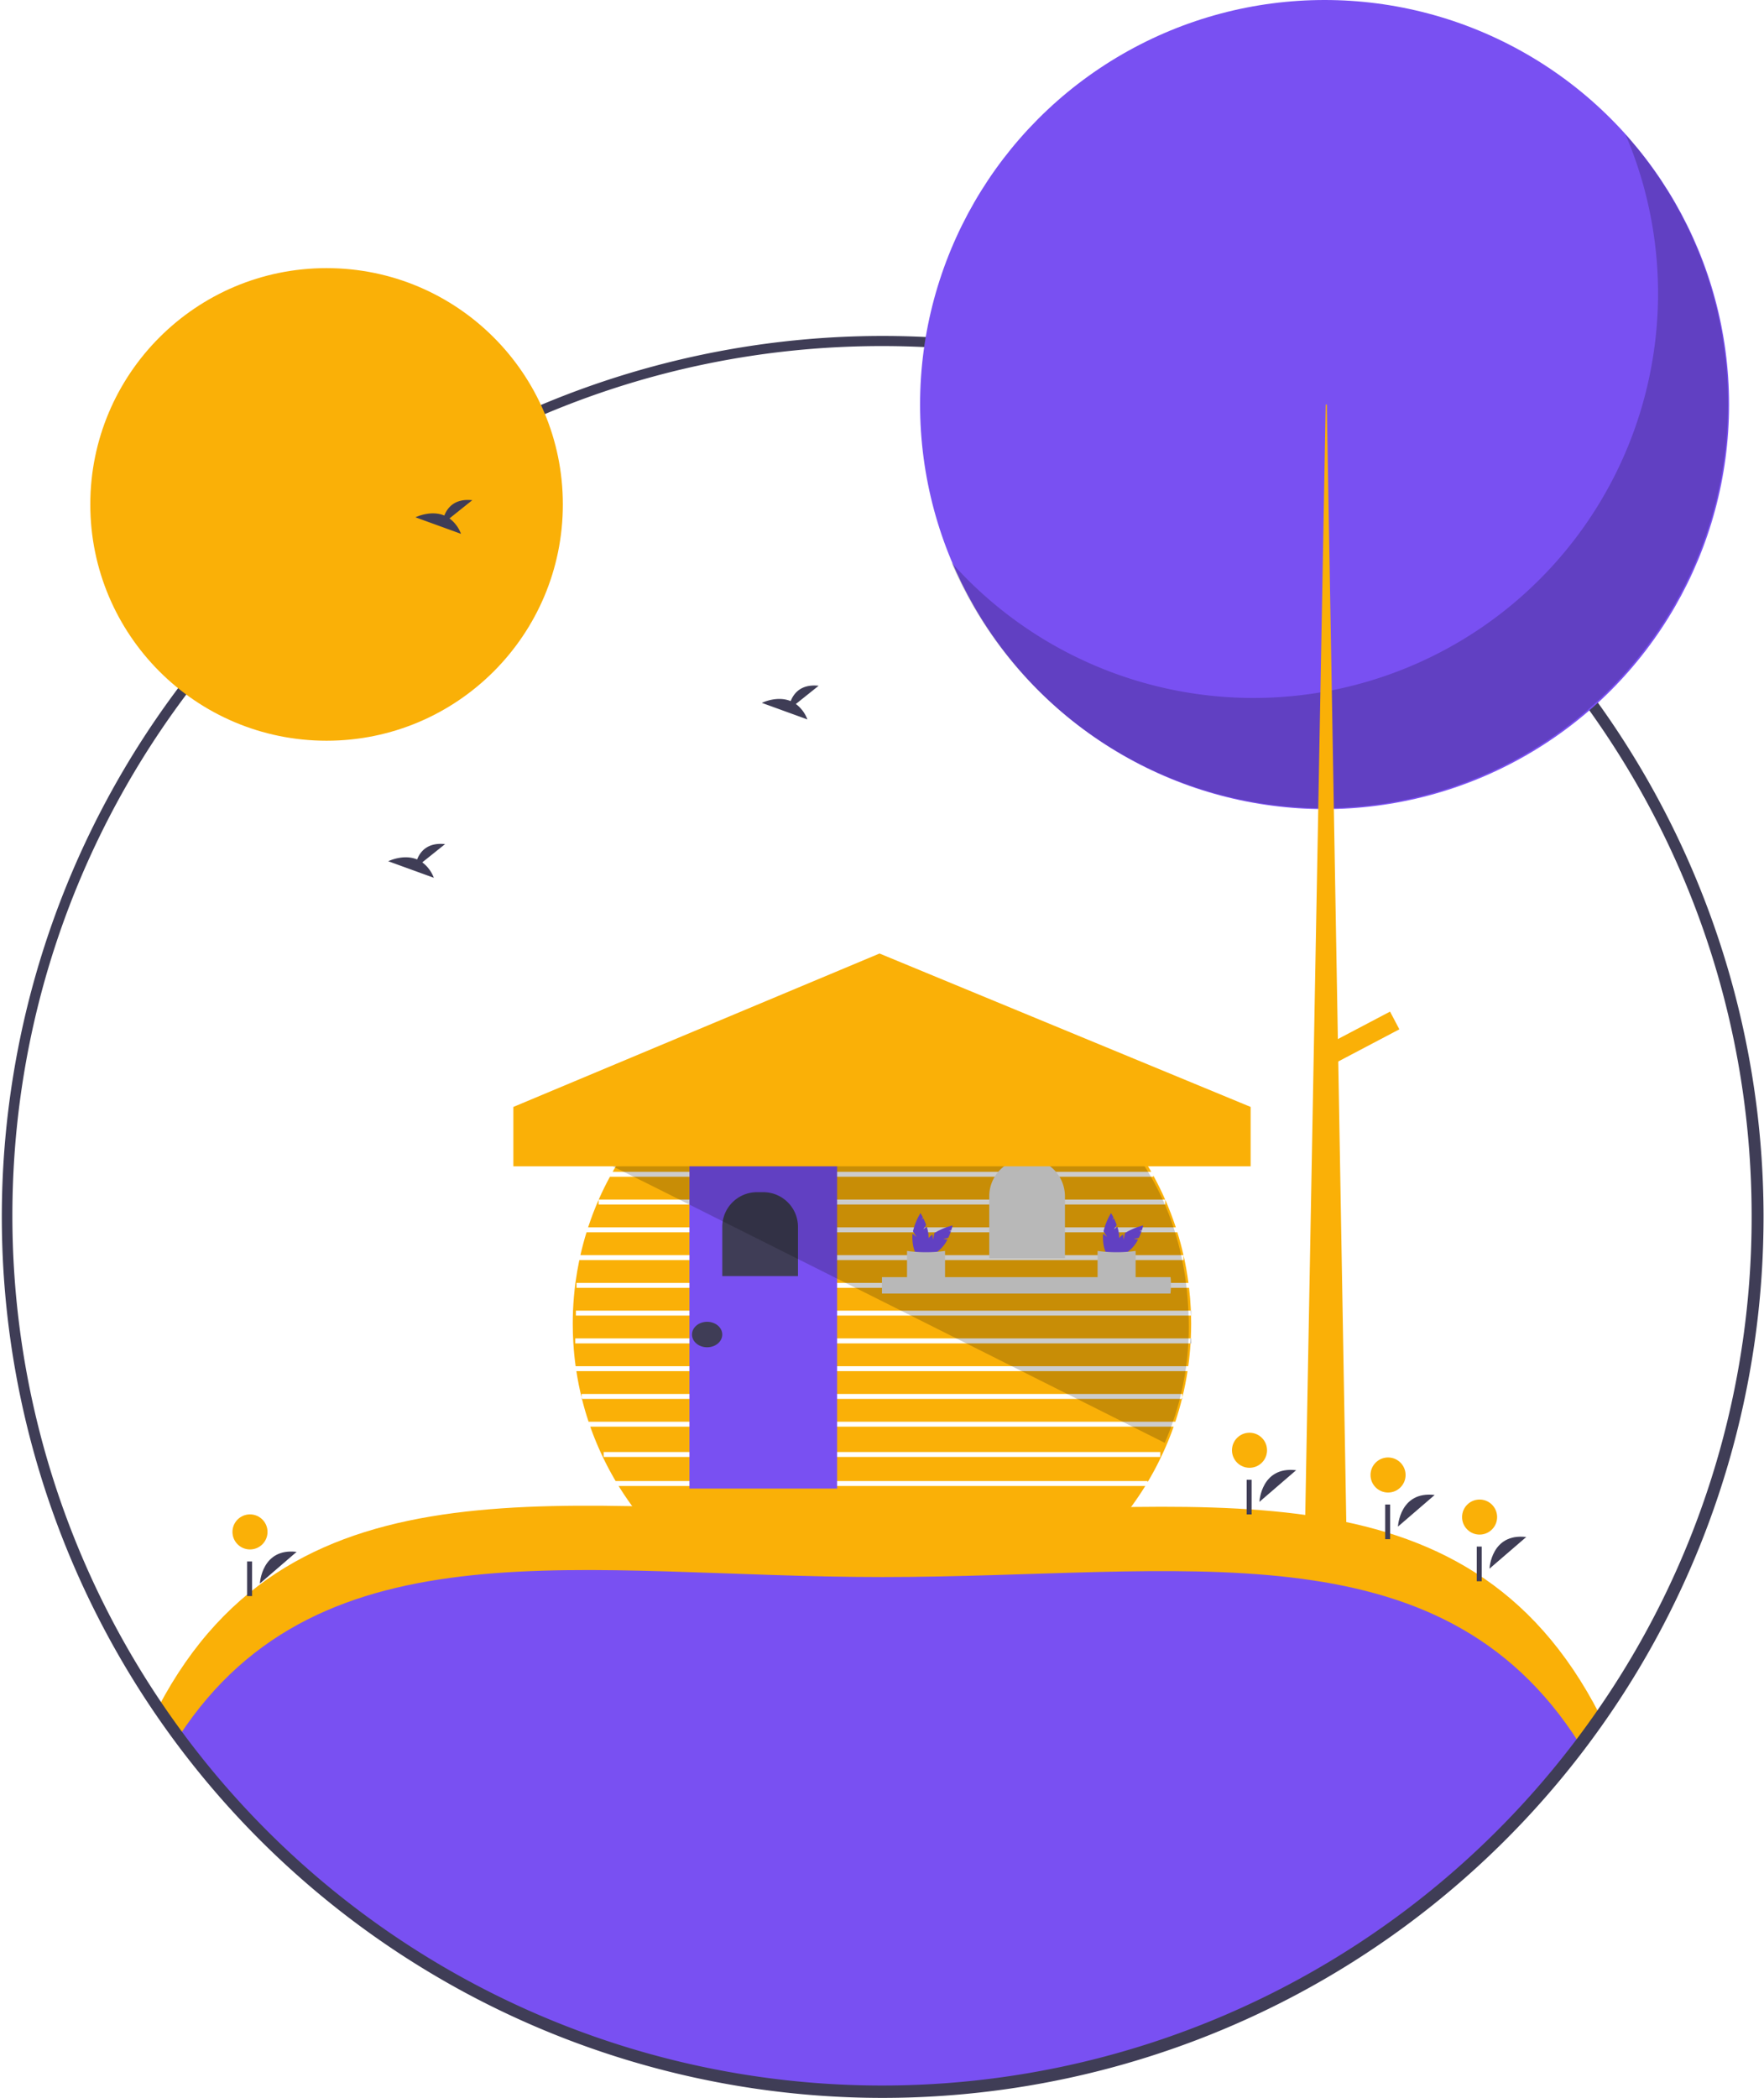 <?xml version="1.0" encoding="UTF-8" standalone="no"?>
<svg
   data-name="Layer 1"
   width="713"
   height="847.86"
   viewBox="0 0 713 847.86"
   version="1.1"
   id="svg116"
   sodipodi:docname="undraw_cabin_hkfr.svg"
   inkscape:export-filename="undraw_cabin_hkfr.svg"
   inkscape:export-xdpi="96"
   inkscape:export-ydpi="96"
   inkscape:version="1.2 (dc2aeda, 2022-05-15)"
   xmlns:inkscape="http://www.inkscape.org/namespaces/inkscape"
   xmlns:sodipodi="http://sodipodi.sourceforge.net/DTD/sodipodi-0.dtd"
   xmlns="http://www.w3.org/2000/svg"
   xmlns:svg="http://www.w3.org/2000/svg">
  <defs
     id="defs120" />
  <sodipodi:namedview
     id="namedview118"
     pagecolor="#ffffff"
     bordercolor="#000000"
     borderopacity="0.25"
     inkscape:showpageshadow="2"
     inkscape:pageopacity="0.0"
     inkscape:pagecheckerboard="0"
     inkscape:deskcolor="#d1d1d1"
     showgrid="false"
     inkscape:zoom="0.58016689"
     inkscape:cx="387.81944"
     inkscape:cy="484.3434"
     inkscape:window-width="1309"
     inkscape:window-height="456"
     inkscape:window-x="0"
     inkscape:window-y="38"
     inkscape:window-maximized="0"
     inkscape:current-layer="svg116" />
  <title
     id="title2">cabin</title>
  <path
     d="M482.08,603.4a122.537,122.537,0,0,0,5.14,12.38v.01q2.355,4.92,5.12,9.59H707.36v.43q2.925-4.875,5.38-10.04a120.099,120.099,0,0,0,5.14-12.37Zm5.42,12.25v-2H712.49v2Zm16.76,26.54H695.7a125.032,125.032,0,0,0,10.71-14.81H493.55A125.041,125.041,0,0,0,504.26,642.191Z"
     transform="translate(-243.5 -26.82)"
     fill="#3f3d56"
     id="path4"
     style="fill:#fab007;fill-opacity:1" />
  <path
     d="M721.24,592.181c-.77,3.13-1.67,6.2-2.68,9.22H481.4c-1.01-3.02-1.91-6.09-2.68-9.22Z"
     transform="translate(-243.5 -26.82)"
     fill="#3f3d56"
     id="path6"
     style="fill:#fab007;fill-opacity:1.0" />
  <path
     d="M721.39,591.59v-1.41H478.57v1.41q-1.275-5.22-2.11-10.63H723.5Q722.675,586.361,721.39,591.59Z"
     transform="translate(-243.5 -26.82)"
     fill="#3f3d56"
     id="path8"
     style="fill:#fab007;fill-opacity:1" />
  <path
     d="M476.02,567.74v2H724.71c-.19,3.11-.49,6.18-.92,9.22H476.17c-.42-3.02-.73-6.08-.91-9.18-.18-2.62-.26-5.26-.26-7.93,0-1.8.04-3.59.11-5.37v-.02q.255-5.685.98-11.22v-.01q.63-4.635,1.57-9.16H721.9v-1.82q1.23,5.43,1.96,11.04H476.53v2H724.11q.495,4.185.7,8.44l.03.78H476.28v2H724.91c.04,1.11.05,2.22.05,3.34,0,1.98-.05,3.94-.14,5.89Z"
     transform="translate(-243.5 -26.82)"
     fill="#3f3d56"
     id="path10"
     style="fill:#fab007;fill-opacity:1" />
  <path
     d="M721.86,534.071H478.1q1.065-4.68,2.47-9.22H719.35v-.11C720.31,527.8,721.14,530.91,721.86,534.071Z"
     transform="translate(-243.5 -26.82)"
     fill="#3f3d56"
     id="path12"
     style="fill:#fab007;fill-opacity:1" />
  <path
     d="M718.75,522.85H481.21q1.86-5.7,4.25-11.14v1.91H714.5v-1.9Q716.885,517.15,718.75,522.85Z"
     transform="translate(-243.5 -26.82)"
     fill="#3f3d56"
     id="path14"
     style="fill:#fab007;fill-opacity:1" />
  <path
     d="M714.45,511.62H485.5q2.07-4.71,4.53-9.22H709.66v-.5Q712.27,506.641,714.45,511.62Z"
     transform="translate(-243.5 -26.82)"
     fill="#3f3d56"
     id="path16"
     style="fill:#fab007;fill-opacity:1" />
  <path
     d="M708.82,500.4H491.13a125.006,125.006,0,0,1,217.69,0Z"
     transform="translate(-243.5 -26.82)"
     fill="#3f3d56"
     id="path18"
     style="fill:#fab007;fill-opacity:1" />
  <path
     d="M478.57,591.59a5.653,5.653,0,0,0,.15.59h-.15Z"
     transform="translate(-243.5 -26.82)"
     opacity="0.5"
     id="path20" />
  <path
     d="M721.39,591.59v.59h-.15A5.666,5.666,0,0,0,721.39,591.59Z"
     transform="translate(-243.5 -26.82)"
     opacity="0.5"
     id="path22" />
  <path
     d="M724.96,567.74v2h-.25c.02-.25.04-.5.05-.75.02-.42.04-.83.06-1.25Z"
     transform="translate(-243.5 -26.82)"
     opacity="0.5"
     id="path24" />
  <path
     d="M724.96,556.51v2h-.05c-.01-.67-.04-1.33-.07-2Z"
     transform="translate(-243.5 -26.82)"
     opacity="0.5"
     id="path26" />
  <path
     d="M721.9,534.071v.18c-.01-.06-.03-.12-.04-.18Z"
     transform="translate(-243.5 -26.82)"
     opacity="0.5"
     id="path28" />
  <path
     d="M485.46,511.62h.04a.357.357,0,0,1-.04.09Z"
     transform="translate(-243.5 -26.82)"
     opacity="0.5"
     id="path30" />
  <path
     d="M714.5,511.62v.1a.935.935,0,0,0-.05-.1Z"
     transform="translate(-243.5 -26.82)"
     opacity="0.5"
     id="path32" />
  <rect
     x="254.71"
     y="462.358"
     width="203.539"
     height="2"
     opacity="0.5"
     id="rect34" />
  <rect
     x="263.127"
     y="451.135"
     width="187.214"
     height="2"
     opacity="0.5"
     id="rect36" />
  <rect
     x="274.605"
     y="439.912"
     width="163.749"
     height="2"
     opacity="0.5"
     id="rect38" />
  <rect
     x="530.603"
     y="455.637"
     width="136.203"
     height="2"
     transform="translate(-244.391 -25.65) rotate(-0.112)"
     opacity="0.5"
     id="rect40" />
  <rect
     x="278.674"
     y="469.361"
     width="59.684"
     height="132.248"
     fill="#e6e6e6"
     id="rect42"
     style="fill:#7950f2;fill-opacity:1" />
  <path
     d="M305.978,481.813h2.527a14.04,14.04,0,0,1,14.04,14.04v19.88a0,0,0,0,1,0,0H291.937a0,0,0,0,1,0,0V495.853A14.04,14.04,0,0,1,305.978,481.813Z"
     fill="#3f3d56"
     id="path44" />
  <path
     d="M415.144,468.204h0a15.304,15.304,0,0,1,15.304,15.304v24.996a0,0,0,0,1,0,0H399.84a0,0,0,0,1,0,0v-24.996A15.304,15.304,0,0,1,415.144,468.204Z"
     fill="#e6e6e6"
     id="path46" />
  <path
     d="M716.798,546.036a31.95,31.95,0,0,1-.199,3.571H599.98V542.975H716.65Q716.795,544.498,716.798,546.036Z"
     transform="translate(-243.5 -26.82)"
     fill="#e6e6e6"
     id="path48" />
  <path
     d="M616.715,523.649l1.134-1.752a26.267,26.267,0,0,0-1.163-2.723l-.733.592.58-.897c-.553-1.089-.988-1.775-.988-1.775a25.173,25.173,0,0,0-3.033,7.376l1.455,2.248-1.61-1.301a10.627,10.627,0,0,0-.088,1.333c0,4.493,1.467,8.135,3.277,8.135s3.277-3.642,3.277-8.135a13.991,13.991,0,0,0-.75-4.198Z"
     transform="translate(-243.5 -26.82)"
     fill="#7950f2"
     id="path50" />
  <path
     d="M624.739,527.544l2.041-.437a26.267,26.267,0,0,0,1.103-2.748l-.937-.1,1.045-.224c.379-1.161.556-1.954.556-1.954a25.173,25.173,0,0,0-7.361,3.071l-.561,2.618-.219-2.059a10.628,10.628,0,0,0-1.005.88c-3.177,3.177-4.715,6.79-3.435,8.069s4.893-.258,8.069-3.435a13.991,13.991,0,0,0,2.438-3.498Z"
     transform="translate(-243.5 -26.82)"
     fill="#7950f2"
     id="path52" />
  <path
     d="M625.485,544.928c-4.732.303-9.887-.018-15.372,0V532.371a55.407,55.407,0,0,0,15.372,0Z"
     transform="translate(-243.5 -26.82)"
     fill="#e6e6e6"
     id="path54" />
  <path
     d="M693.744,523.649l1.134-1.752a26.267,26.267,0,0,0-1.163-2.723l-.733.592.58-.897c-.553-1.089-.988-1.775-.988-1.775a25.173,25.173,0,0,0-3.033,7.376l1.455,2.248-1.61-1.301a10.627,10.627,0,0,0-.088,1.333c0,4.493,1.467,8.135,3.277,8.135s3.277-3.642,3.277-8.135a13.991,13.991,0,0,0-.75-4.198Z"
     transform="translate(-243.5 -26.82)"
     fill="#7950f2"
     id="path56" />
  <path
     d="M701.768,527.544l2.041-.437a26.267,26.267,0,0,0,1.103-2.748l-.937-.1,1.045-.224c.379-1.161.556-1.954.556-1.954a25.173,25.173,0,0,0-7.361,3.071l-.561,2.618-.219-2.059a10.628,10.628,0,0,0-1.005.88c-3.177,3.177-4.715,6.79-3.435,8.069s4.893-.258,8.069-3.435a13.991,13.991,0,0,0,2.438-3.498Z"
     transform="translate(-243.5 -26.82)"
     fill="#7950f2"
     id="path58" />
  <path
     d="M702.513,544.928c-4.732.303-9.887-.018-15.372,0V532.371a55.407,55.407,0,0,0,15.372,0Z"
     transform="translate(-243.5 -26.82)"
     fill="#e6e6e6"
     id="path60" />
  <ellipse
     cx="285.816"
     cy="539.349"
     rx="6.121"
     ry="5.153"
     fill="#3f3d56"
     id="ellipse62" />
  <path
     d="M890.19,720.98c-64.01,91.42-170.12,151.2-290.19,151.2-121.51,0-228.72-61.22-292.47-154.5,54.9-104.35,166.37-78.5,292.47-78.5C727.42,639.181,835.87,614.84,890.19,720.98Z"
     transform="translate(-243.5 -26.82)"
     fill="#7950f2"
     id="path64" />
  <path
     d="M600,664.181c121.207,0,225.245-22.015,281.858,67.196q4.273-5.614,8.332-11.396c-54.32-106.14-162.77-81.8-290.19-81.8-126.1,0-237.57-25.85-292.47,78.5q4.071,5.957,8.382,11.732C373.276,640.784,480.013,664.181,600,664.181Z"
     transform="translate(-243.5 -26.82)"
     fill="#3f3d56"
     id="path66"
     style="fill:#fab007;fill-opacity:1" />
  <path
     d="M600,874.68a356.041,356.041,0,1,1,167.295-41.605A356.627,356.627,0,0,1,600,874.68Zm0-710a353.5,353.5,0,1,0,165.885,665.746A356.518,356.518,0,0,0,889.781,720.689a354.039,354.039,0,0,0,35.937-340.105h0A353.211,353.211,0,0,0,600,164.68Z"
     transform="translate(-243.5 -26.82)"
     fill="#3f3d56"
     id="path68" />
  <path
     d="M600,872.68a354.419,354.419,0,0,1-354.5-354.5C245.5,322.708,404.528,163.68,600,163.68c195.472,0,354.5,159.028,354.5,354.5a352.229,352.229,0,0,1-63.901,203.091h0A355.097,355.097,0,0,1,600,872.68Zm0-706c-193.818,0-351.5,157.682-351.5,351.5A351.527,351.527,0,0,0,888.142,719.55h0A349.248,349.248,0,0,0,951.5,518.18C951.5,324.362,793.817,166.68,600,166.68Z"
     transform="translate(-243.5 -26.82)"
     fill="#3f3d56"
     id="path70" />
  <circle
     cx="132"
     cy="203.861"
     r="95.5"
     fill="#ff6584"
     id="circle72"
     style="fill:#fab007;fill-opacity:1" />
  <circle
     cx="535.391"
     cy="163.5"
     r="163.5"
     fill="#7950f2"
     id="circle74" />
  <path
     d="M900.512,81.115A163.513,163.513,0,0,1,628.073,254.158,163.514,163.514,0,1,0,900.512,81.115Z"
     transform="translate(-243.5 -26.82)"
     opacity="0.2"
     id="path76" />
  <polygon
     points="535.84 163.5 536.289 163.5 544.374 627.049 527.306 627.049 535.84 163.5"
     fill="#3f3d56"
     id="polygon78"
     style="fill:#fab007;fill-opacity:1" />
  <rect
     x="789.671"
     y="431.078"
     width="8.085"
     height="30.544"
     transform="translate(575.411 -490.731) rotate(62.234)"
     fill="#3f3d56"
     id="rect80"
     style="fill:#fab007;fill-opacity:1" />
  <path
     d="M752.544,633.793s.691-14.47,14.847-12.788"
     transform="translate(-243.5 -26.82)"
     fill="#3f3d56"
     id="path82" />
  <circle
     cx="505.044"
     cy="586.118"
     r="7.085"
     fill="#7950f2"
     id="circle84"
     style="fill:#fab007;fill-opacity:1" />
  <rect
     x="503.891"
     y="598.049"
     width="2"
     height="14"
     fill="#3f3d56"
     id="rect86" />
  <path
     d="M845.544,660.793s.691-14.47,14.847-12.788"
     transform="translate(-243.5 -26.82)"
     fill="#3f3d56"
     id="path88" />
  <circle
     cx="598.044"
     cy="613.118"
     r="7.085"
     fill="#7950f2"
     id="circle90"
     style="fill:#fab007;fill-opacity:1" />
  <rect
     x="596.891"
     y="625.049"
     width="2"
     height="14"
     fill="#3f3d56"
     id="rect92" />
  <path
     d="M348.544,666.793s.691-14.47,14.847-12.788"
     transform="translate(-243.5 -26.82)"
     fill="#3f3d56"
     id="path94" />
  <circle
     cx="101.044"
     cy="619.118"
     r="7.085"
     fill="#7950f2"
     id="circle96"
     style="fill:#fab007;fill-opacity:1" />
  <rect
     x="99.891"
     y="631.049"
     width="2"
     height="14"
     fill="#3f3d56"
     id="rect98" />
  <path
     d="M808.544,643.793s.691-14.47,14.847-12.788"
     transform="translate(-243.5 -26.82)"
     fill="#3f3d56"
     id="path100" />
  <circle
     cx="561.044"
     cy="596.118"
     r="7.085"
     fill="#7950f2"
     id="circle102"
     style="fill:#fab007;fill-opacity:1" />
  <rect
     x="559.891"
     y="608.049"
     width="2"
     height="14"
     fill="#3f3d56"
     id="rect104" />
  <path
     d="M425.185,236.335l9.206-7.363c-7.151-.789-10.09,3.111-11.292,6.198-5.587-2.32-11.669.72-11.669.72l18.419,6.687A13.938,13.938,0,0,0,425.185,236.335Z"
     transform="translate(-243.5 -26.82)"
     fill="#3f3d56"
     id="path106" />
  <path
     d="M565.185,311.335l9.206-7.363c-7.151-.789-10.09,3.111-11.292,6.198-5.587-2.32-11.669.72-11.669.72l18.419,6.687A13.938,13.938,0,0,0,565.185,311.335Z"
     transform="translate(-243.5 -26.82)"
     fill="#3f3d56"
     id="path108" />
  <path
     d="M414.185,375.335l9.206-7.363c-7.151-.789-10.09,3.111-11.292,6.198-5.587-2.32-11.669.72-11.669.72l18.419,6.687A13.938,13.938,0,0,0,414.185,375.335Z"
     transform="translate(-243.5 -26.82)"
     fill="#3f3d56"
     id="path110" />
  <path
     d="M724,563.181a116.421,116.421,0,0,1-9.73,46.75L506.9,506.01l-15.77-7.83,21.37-1.17,185.21-10.12C715.34,507.37,724,534.03,724,563.181Z"
     transform="translate(-243.5 -26.82)"
     opacity="0.2"
     id="path112" />
  <polygon
     points="505.5 471.361 207.5 471.361 207.5 447.361 355.5 385.361 505.5 447.361 505.5 471.361"
     fill="#3f3d56"
     id="polygon114"
     style="fill:#fab007;fill-opacity:1" />
</svg>

